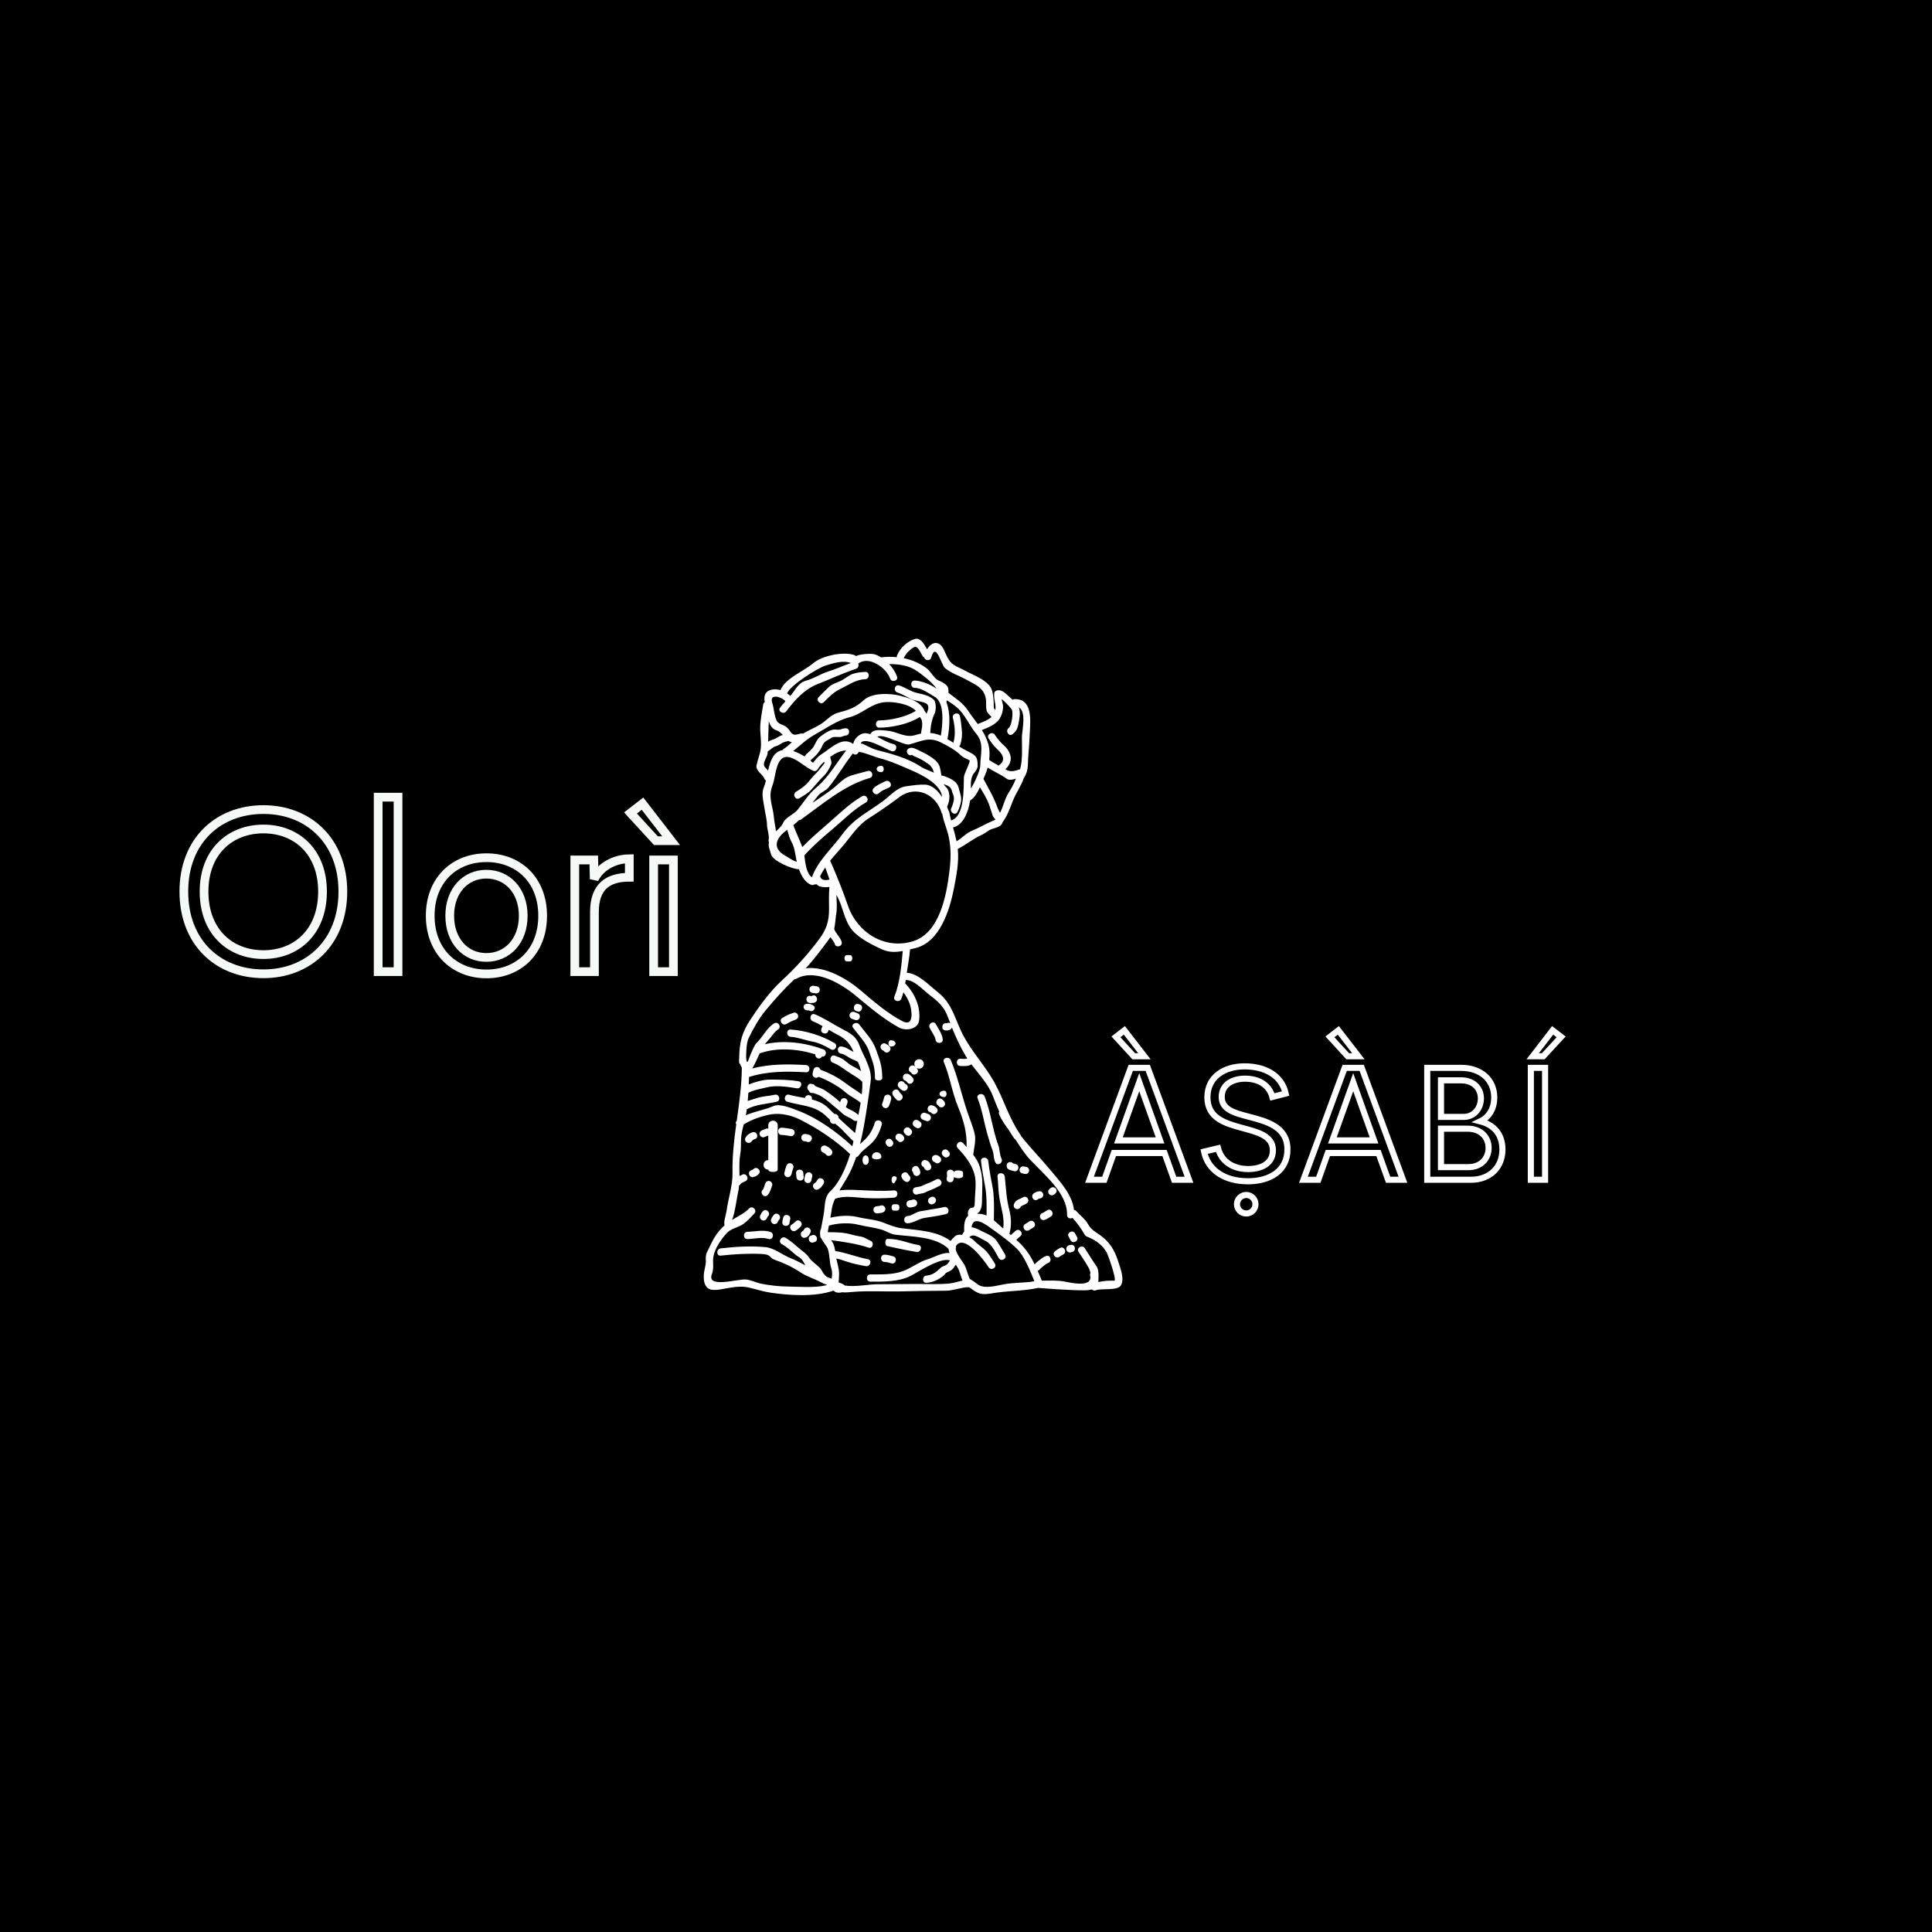 <?xml version="1.0" encoding="UTF-8"?>
<svg xmlns="http://www.w3.org/2000/svg" xmlns:xlink="http://www.w3.org/1999/xlink" width="375pt" height="375pt" viewBox="0 0 375 375" version="1.2">
<defs>
<clipPath id="clip1">
  <path d="M 136.617 123.176 L 218 123.176 L 218 252 L 136.617 252 Z M 136.617 123.176 "/>
</clipPath>
</defs>
<g id="surface1">
<rect x="0" y="0" width="375" height="375" style="fill:rgb(100%,100%,100%);fill-opacity:1;stroke:none;"/>
<rect x="0" y="0" width="375" height="375" style="fill:rgb(0%,0%,0%);fill-opacity:1;stroke:none;"/>
<g clip-path="url(#clip1)" clip-rule="nonzero">
<path style=" stroke:none;fill-rule:nonzero;fill:rgb(100%,100%,100%);fill-opacity:1;" d="M 151.605 142.762 C 151.711 142.727 151.824 142.691 151.938 142.66 C 151.605 142.281 151.234 141.926 150.688 141.746 C 149.84 141.477 149.445 140.762 149.223 139.93 C 149.148 141.277 149.145 142.617 149.102 143.969 C 149.172 143.918 149.223 143.867 149.297 143.828 C 149.621 143.672 149.926 143.582 150.262 143.469 C 150.734 143.309 151.121 142.938 151.605 142.762 Z M 153.711 144.047 C 153.516 144.031 153.34 143.992 153.188 143.898 C 153.145 143.875 153.102 143.836 153.059 143.812 C 153.055 143.812 153.047 143.816 153.043 143.816 C 152.543 143.941 152.047 144.047 151.609 144.332 C 151.289 144.531 150.996 144.73 150.633 144.828 C 149.973 145.008 149.57 145.523 149.008 145.855 C 148.996 145.996 148.992 146.129 148.984 146.27 C 148.918 147.031 147.766 148.238 148.547 148.992 C 148.762 149.191 148.93 149.395 149.082 149.598 C 149.496 147.734 150.102 145.918 151.887 145.59 C 151.941 145.508 152.016 145.43 152.121 145.359 C 152.668 145.012 153.195 144.535 153.711 144.047 Z M 154.652 167.262 C 154.621 167.121 154.59 166.98 154.562 166.852 C 154.309 165.59 154.27 164.586 153.621 163.391 C 153.223 162.664 153.043 161.852 152.801 161.066 C 152.711 161.133 152.617 161.207 152.523 161.273 C 150.211 163.035 150.16 164.848 152.449 166.105 C 153.09 166.453 153.875 167.09 154.652 167.262 Z M 159.188 170.09 C 159.355 170.934 160.277 170.891 161.012 170.727 C 160.738 169.941 160.48 169.145 160.172 168.371 C 159.789 168.938 159.449 169.516 159.188 170.09 Z M 165.141 128.691 C 163.672 128.098 161.699 128.727 160.207 129.195 C 158.715 129.672 153.512 132.898 152.773 134.566 C 152.992 134.727 153.199 134.895 153.387 135.086 C 153.617 134.824 153.84 134.543 154.039 134.246 C 154.613 133.414 155.359 132.387 156.398 132.129 C 157.922 131.75 159.199 130.824 160.672 130.367 C 162.184 129.895 163.645 129.234 165.141 128.691 Z M 164.238 145.676 C 163.289 145.652 162.16 146.18 161.145 146.891 C 161.16 146.938 161.176 146.984 161.184 147.043 C 161.199 147.531 161.535 147.84 161.301 148.414 C 160.961 149.215 160.465 150.074 159.828 150.676 C 158.973 151.488 158.262 152.406 157.469 153.277 C 156.793 154.023 156.012 154.379 155.195 154.918 C 154.434 155.422 153.73 154.203 154.48 153.703 C 155.363 153.117 156.102 152.727 156.805 151.887 C 157.34 151.254 157.879 150.598 158.48 150.02 C 158.672 149.836 160.102 148.129 160.059 148.07 C 160.008 148.012 159.969 147.941 159.934 147.871 C 159.391 148.379 158.961 148.887 158.719 149.309 C 158.578 149.559 158.215 149.75 157.926 149.637 C 156.488 149.047 155.32 147.84 153.902 147.207 C 150.516 145.711 150.695 150.477 149.965 152.359 C 148.996 154.812 150.008 156.27 150.207 158.598 C 150.266 159.395 150.508 160.398 150.625 161.359 C 151.176 160.836 151.734 160.348 152.02 159.691 C 152.5 158.609 154.121 158.059 154.809 157.188 C 155.961 155.746 157 154.074 158.434 152.879 C 160.785 150.914 162.34 148.117 164.238 145.676 Z M 178.77 142.391 C 178.809 141.758 179.027 141.191 178.996 140.547 C 178.977 140.062 178.977 139.746 178.66 139.348 C 178.613 139.293 178.574 139.227 178.539 139.164 C 176.332 140.559 173.172 141.207 170.699 141.242 C 169.789 141.254 169.789 139.844 170.699 139.832 C 172.855 139.805 175.781 139.191 177.773 137.977 C 176.414 136.52 173.035 136.098 171.488 136.316 C 168.871 136.691 167.332 138.594 164.859 139.227 C 162.406 139.844 160.23 141.434 158.012 142.672 C 156.496 143.523 155.285 144.73 153.953 145.77 C 154.73 146.012 155.453 146.395 156.164 146.824 C 156.641 146.113 157.539 145.625 157.969 144.844 C 158.367 144.117 158.586 143.457 159.266 142.949 C 159.996 142.391 160.805 141.797 161.719 141.625 C 162.266 141.523 162.688 141.766 163.262 141.539 C 163.609 141.406 163.77 141.383 164.133 141.359 C 165.043 141.316 165.039 142.723 164.133 142.77 C 163.758 142.789 163.438 143.039 163.059 143.059 C 162.613 143.078 161.824 142.938 161.453 143.18 C 160.906 143.543 159.957 143.898 159.703 144.555 C 159.422 145.293 158.918 146.023 158.379 146.598 C 158.203 146.781 157.48 147.41 157.309 147.625 C 157.539 147.871 157.781 148.117 157.895 147.969 C 158.293 147.453 158.738 146.863 159.285 146.512 C 161.559 145.023 163.457 142.926 165.605 144.387 C 165.82 143.262 167.039 142.156 168.195 142.336 C 168.449 142.371 168.695 142.426 168.934 142.5 C 168.938 142.488 168.938 142.484 168.945 142.477 C 169.496 141.406 171.078 141.746 172.059 141.809 C 174.172 141.945 175.648 143.336 177.766 142.648 C 178.117 142.531 178.449 142.457 178.77 142.391 Z M 179.613 152.301 C 180.918 152.371 182.039 153.453 182.855 154.711 C 182.738 152.309 178.934 150.395 177.195 149.641 C 175.035 148.699 172.801 147.68 170.508 147.105 C 169.82 146.934 167.949 146.098 166.684 145.93 C 166.539 146.387 165.965 146.695 165.555 146.246 C 163.836 148.383 162.523 150.82 160.762 152.902 C 160.266 153.492 159.379 153.766 158.867 154.336 C 158.461 154.832 158.078 155.34 157.688 155.848 C 158.918 155.023 160.152 154.203 161.34 153.316 C 162.477 152.488 163.695 151.016 165.09 150.566 C 166.195 150.219 167.336 149.961 168.445 149.652 C 169.32 149.406 169.691 150.766 168.82 151.012 C 163.938 152.375 159.633 156.078 155.5 159.051 C 155.359 159.152 155.219 159.191 155.09 159.18 C 154.758 159.523 154.375 159.848 153.988 160.156 C 153.988 160.164 153.988 160.164 153.988 160.168 C 154.512 161.605 155.199 162.984 155.73 164.414 C 157.371 162.703 159.215 161.172 160.984 159.617 C 163.078 157.801 164.938 155.922 167.363 154.547 C 168.152 154.098 168.859 155.316 168.074 155.762 C 165.57 157.176 163.641 159.227 161.445 161.066 C 159.602 162.602 157.73 164.254 156.117 166.035 C 156.316 167.512 156.523 169.609 157.602 170.266 C 158.633 167.199 161.625 164.516 163.457 161.992 C 165.691 158.91 168.332 157.734 171.328 155.543 C 172.762 154.496 174.02 152.879 175.879 152.617 C 177.133 152.441 178.344 152.25 179.613 152.301 Z M 182.613 142.785 C 182.945 140.82 183.445 136.41 181.43 135.25 C 180.293 134.598 178.91 133.543 177.551 133.512 C 176.645 133.488 176.645 132.082 177.551 132.098 C 178.719 132.129 180.484 132.766 181.73 133.629 C 181.738 133.617 181.746 133.609 181.746 133.602 C 180.719 132.195 178.844 130.84 177.855 130.168 C 176.449 129.195 174.402 128.871 172.594 128.898 C 173.281 129.648 173.836 130.508 174.109 131.316 C 174.41 132.18 173.055 132.547 172.762 131.691 C 172.047 129.625 168.625 127.18 166.574 128.82 C 166.719 129.172 166.621 129.656 166.152 129.809 C 163.594 130.668 161.184 131.805 158.68 132.785 C 156.164 133.773 154.242 135.891 152.621 138.062 C 152.082 138.777 150.867 138.074 151.414 137.348 C 151.734 136.91 152.094 136.512 152.453 136.121 C 151.773 135.258 149.305 134.52 149.879 136.367 C 150.207 137.398 150.242 138.531 150.605 139.543 C 151.043 140.777 151.965 140.461 152.773 141.23 C 153.09 141.535 153.207 141.715 153.461 142.09 C 153.98 142.875 154.566 142.574 155.414 142.387 C 155.566 142.348 155.707 142.359 155.82 142.41 C 157.062 141.68 158.426 141.164 159.574 140.371 C 160.75 139.543 161.402 138.648 162.805 138.297 C 164.75 137.797 166.121 137.324 167.617 135.93 C 169.238 134.418 172.711 134.531 174.688 135.039 C 176.438 135.48 178.531 136.109 179.383 137.805 C 179.398 137.852 179.402 137.898 179.418 137.938 C 179.566 138.137 179.715 138.336 179.848 138.543 C 180.16 137.809 180.508 136.859 179.637 136.477 C 178.719 136.07 177.629 136.07 176.738 135.633 C 175.91 135.227 175.055 134.684 174.164 134.402 C 173.305 134.133 173.672 132.77 174.539 133.051 C 175.723 133.422 176.762 134.234 177.973 134.496 C 179.09 134.746 180.41 135.008 181.254 135.828 C 181.746 136.309 181.695 137.914 181.434 138.441 C 180.855 139.605 180.625 140.957 180.559 142.27 C 181.293 142.324 181.965 142.508 182.613 142.785 Z M 184.266 169.258 C 184.562 166.855 184.648 164.691 184.121 162.305 C 183.793 160.852 183.164 159.48 182.898 158.02 C 182.898 158.008 182.898 157.996 182.898 157.984 C 182.832 157.918 182.781 157.828 182.75 157.715 C 181.688 154.172 177.801 152.324 174.598 154.699 C 172.652 156.148 170.809 157.445 168.762 158.742 C 166.262 160.332 165.117 162.504 163.223 164.633 C 162.594 165.348 161.84 166.176 161.133 167.07 C 161.137 167.082 161.152 167.102 161.16 167.121 C 162.406 169.941 163.566 172.832 164.582 175.781 C 166.391 181.031 171.719 184.363 177.18 182.707 C 182.379 181.125 183.691 173.844 184.266 169.258 Z M 186.824 248.562 C 186.578 247.973 186.438 247.375 186.199 246.723 C 186.031 246.254 185.785 245.852 185.523 245.465 C 185.273 245.844 185.02 246.254 184.664 246.523 C 184.352 246.766 183.98 246.848 183.648 247.059 C 183.453 247.184 183.379 247.402 183.211 247.547 C 182.266 248.348 181.086 248.906 179.844 248.996 C 178.934 249.062 178.938 247.648 179.844 247.586 C 180.977 247.508 181.789 246.867 182.547 246.113 C 182.879 245.77 183.391 245.742 183.75 245.465 C 183.965 245.305 184.203 244.926 184.387 244.652 C 182.562 243.973 178.129 246.953 176.746 247.648 C 174.402 248.836 171.484 248.766 168.938 248.766 C 168.039 248.77 168.039 247.359 168.938 247.355 C 171.023 247.355 173.34 247.453 175.324 246.699 C 176.992 246.066 178.391 244.914 180.113 244.398 C 181.41 244.012 182.879 243.07 184.293 243.211 C 184.199 242.922 184.137 242.652 184.113 242.402 C 181.617 239.977 176.941 240.051 173.816 239.66 C 172.746 239.523 172.023 238.918 170.969 238.625 C 169.531 238.223 168.055 238.082 166.617 237.719 C 164.875 237.285 162.648 237.375 160.891 237.891 C 160.812 238.312 160.73 238.742 160.66 239.168 C 162.273 239.168 163.797 239.184 165.359 239.652 C 166 239.848 166.641 239.918 167.297 240.059 C 167.816 240.168 168.41 240.621 168.918 240.805 C 169.766 241.105 169.414 242.465 168.562 242.16 C 166.516 241.43 163.094 240.938 161.293 240.715 C 161.465 240.926 161.621 241.133 161.711 241.34 C 161.926 241.848 162.035 242.328 162.121 242.828 C 164.258 243.137 166.297 244.023 168.438 244.398 C 169.332 244.551 168.949 245.91 168.066 245.758 C 166.855 245.543 165.633 245.305 164.465 244.91 C 163.762 244.676 163.055 244.422 162.328 244.277 C 162.52 245.281 162.879 246.246 162.867 247.277 C 162.867 247.707 162.816 248.383 162.773 248.918 C 163.188 249.059 163.605 249.188 163.941 249.48 C 163.965 249.492 163.965 249.504 163.977 249.516 C 165.848 249.844 168.805 249.273 170.16 249.273 C 172.75 249.273 175.34 249.219 177.934 249.215 C 180 249.207 182.281 249.336 184.34 249.117 C 185.184 249.027 185.996 248.73 186.824 248.562 Z M 187.094 150.84 C 187.121 150.148 188.477 147.723 188.172 147.57 C 187.617 147.289 186.949 147.043 186.492 146.598 C 185.406 145.531 183.801 144.676 182.441 144.02 C 180.191 142.941 178.578 143.977 176.449 144.504 C 175.516 144.738 171.254 142.234 170.289 143.031 C 171.328 143.543 172.316 144.16 173.469 144.445 C 174.348 144.668 173.977 146.027 173.098 145.809 C 172.324 145.613 167.738 142.77 167.062 144.277 C 168.016 144.504 168.957 145.27 170.305 145.609 C 172.93 146.258 176.348 147.227 178.625 148.746 C 179.438 149.301 180.406 149.566 181.27 149.988 C 181.086 149.262 180.789 148.676 180.09 148.223 C 179.484 147.809 178.887 147.41 178.207 147.113 C 178.152 147.09 176.914 146.586 177.066 146.5 C 176.281 146.953 175.574 145.73 176.363 145.289 C 176.887 144.984 177.441 145.211 177.949 145.457 C 178.824 145.895 179.68 146.246 180.5 146.797 C 181.277 147.32 182.051 147.84 182.379 148.766 C 182.508 149.133 182.629 150.039 182.734 150.512 C 182.75 150.516 182.754 150.523 182.766 150.527 C 183.445 150.664 184.211 150.984 184.773 151.312 C 185.379 151.68 185.93 152.219 186.082 152.941 C 186.25 153.73 186.559 154.324 186.566 155.152 C 186.57 155.891 186.18 156.914 185.855 157.574 C 185.457 158.391 184.25 157.676 184.648 156.863 C 184.887 156.371 185.191 155.414 185.16 154.859 C 185.133 154.391 184.902 154.098 184.805 153.66 C 184.621 152.805 184.152 152.531 183.387 152.289 C 183.312 152.27 183.23 152.23 183.16 152.188 C 183.238 152.34 183.332 152.477 183.457 152.594 C 184.57 153.586 184.418 155.352 183.832 156.582 C 183.934 156.84 184.02 157.086 184.094 157.316 C 184.164 157.395 184.227 157.504 184.25 157.645 C 184.352 158.18 184.48 158.707 184.609 159.234 C 187.297 158.539 187.016 152.828 187.094 150.84 Z M 190.266 148.648 C 190.266 146.449 191.105 144.312 189.484 142.41 C 188.219 140.93 187.273 138.645 185.812 137.371 C 185.191 136.824 184.496 136.383 183.805 135.926 C 183.801 135.945 183.793 135.965 183.793 135.98 C 183.777 136.09 183.734 136.184 183.688 136.254 C 184.516 138.441 184.352 140.938 183.945 143.246 C 183.934 143.324 183.91 143.379 183.879 143.441 C 184.266 143.664 184.645 143.906 185.039 144.16 C 185.52 142.723 185.328 140.805 184.957 139.348 C 184.734 138.465 186.082 138.094 186.309 138.969 C 186.531 139.852 186.566 140.715 186.68 141.605 C 186.801 142.555 186.691 143.637 186.387 144.555 C 186.34 144.695 186.258 144.805 186.16 144.879 C 186.68 145.203 187.223 145.52 187.82 145.82 C 189.398 146.617 189.762 146.848 189.762 148.648 C 189.762 149.086 189.453 149.602 189.18 149.91 C 188.391 150.793 188.426 151.953 188.449 153.059 C 188.797 152.5 189.152 151.832 189.441 151.18 C 189.461 151.055 189.516 150.945 189.59 150.848 C 189.988 149.918 190.266 149.059 190.266 148.648 Z M 192.457 139.164 C 192.152 138.812 191.625 138.371 191.516 137.973 C 191.309 137.215 191.484 136.301 191.332 135.52 C 190.918 133.41 189.184 132.828 187.469 131.871 C 186.117 131.113 184.559 130.66 183.387 129.633 C 182.68 129.012 181.66 124.414 180.746 127.637 C 180.535 128.383 179.508 128.219 179.383 127.598 C 179.27 127.551 179.168 127.469 179.078 127.348 C 178.754 126.844 178.129 125.184 177.398 125.621 C 176.543 126.133 175.828 126.844 175.41 127.754 C 177.027 128.09 178.578 128.734 179.895 129.746 C 180.605 130.305 181.406 131.742 182.098 132.047 C 182.703 132.301 183.148 132.527 183.648 132.945 C 184.082 133.305 184.141 133.883 184.082 134.469 C 185.484 135.574 186.84 136.348 187.918 137.961 C 188.543 138.902 189.184 139.715 189.785 140.531 C 190.656 140.184 191.734 139.816 192.457 139.164 Z M 192.598 159.371 C 193.723 158.879 193.012 159.234 192.656 158.25 C 192.422 157.594 192.254 156.914 192.016 156.262 C 191.555 154.984 190.871 153.918 190.203 152.805 C 189.734 153.84 189.16 154.832 188.301 155.383 C 187.965 157.559 187.004 160.145 184.984 160.602 C 185.234 161.492 185.484 162.379 185.672 163.297 C 186.707 162.66 187.57 161.695 188.695 161.23 C 190.051 160.672 191.258 159.945 192.598 159.371 Z M 197.195 151.129 C 196.555 151.348 195.863 151.492 195.434 151.18 C 194.258 150.309 192.922 149.777 191.703 148.984 C 191.547 149.566 191.355 150.117 191.129 150.605 C 191.051 150.785 190.965 150.977 190.887 151.18 C 191.906 153.094 192.883 154.703 193.625 156.801 C 193.723 157.078 193.918 157.406 194.109 157.773 C 194.766 156.473 195.047 154.941 195.852 153.723 C 196.305 153.043 196.828 152.07 197.195 151.129 Z M 198.348 143.141 C 198.348 141.855 199.309 138.117 197.73 137.281 C 197.762 137.359 197.797 137.434 197.824 137.516 C 198.098 138.516 197.844 139.664 197.645 140.676 C 197.48 141.484 197.176 142.035 196.508 142.52 C 195.773 143.059 195.074 141.832 195.793 141.309 C 196.367 140.883 196.75 138.203 196.352 137.664 C 196.086 137.309 195.148 136.23 194.398 135.691 C 194.512 136.227 194.723 136.789 194.699 137.297 C 194.664 137.965 194.492 138.605 194.191 139.199 C 193.508 140.578 191.93 141.148 190.582 141.703 C 191.117 142.562 191.578 143.48 191.875 144.598 C 192.105 145.461 192.125 146.488 191.996 147.496 C 192 147.496 192 147.504 192.012 147.504 C 192.605 147.926 193.238 148.273 193.867 148.609 C 193.918 148.543 193.973 148.473 194.047 148.418 C 195.254 147.512 194.586 146.359 193.688 145.539 C 192.969 144.883 192.422 144.148 191.887 143.34 C 191.387 142.582 192.602 141.875 193.102 142.629 C 193.637 143.438 194.191 144.105 194.922 144.742 C 195.434 145.191 195.863 145.809 196.07 146.465 C 196.426 147.605 195.945 148.57 195.137 149.316 C 195.176 149.34 195.211 149.355 195.25 149.379 C 196.164 149.934 197.043 149.625 197.992 149.309 C 198.531 147.539 198.348 144.805 198.348 143.141 Z M 200.77 248.691 C 199.965 246.648 198.801 243.777 197.402 242.402 C 196.07 241.094 194.43 239.895 192.898 238.793 C 191.613 237.875 188.914 235.656 188.582 238.203 C 189.504 238.316 190.16 238.793 191.023 239.188 C 191.922 239.605 192.91 240.051 193.492 240.91 C 194.059 241.738 194.562 242.637 195.082 243.5 C 195.547 244.277 194.34 244.988 193.867 244.207 C 193.156 243.012 192.477 241.391 191.152 240.785 C 190.105 240.309 188.949 239.277 188.145 240.148 C 188.539 240.352 188.883 240.594 189.102 240.832 C 189.801 241.57 190.684 242.078 191.387 242.816 C 192.047 243.52 192.59 244.457 193.102 245.258 C 193.59 246.027 192.375 246.734 191.887 245.973 C 191.082 244.699 187.348 239.66 185.672 241.672 C 185.598 241.762 185.559 241.855 185.523 241.965 C 185.57 242.113 185.551 242.273 185.496 242.414 C 185.633 243.508 187.004 245.027 187.312 245.719 C 187.695 246.559 187.832 247.422 188.23 248.227 C 188.742 248.539 189.242 248.871 189.711 249.246 C 191.074 250.348 193.754 249.434 195.227 249.215 C 197.02 248.941 198.977 249.012 200.77 248.691 Z M 216.277 248.578 C 216.871 248.598 215.027 243.508 214.871 243.215 C 214.074 241.762 212.84 240.816 211.348 240.176 C 211.07 240.059 210.723 239.984 210.566 239.695 C 209.836 238.391 209.117 237.465 208.188 236.387 C 207.766 236.629 207.098 236.453 207.113 235.82 C 207.227 231.555 202.473 227.848 199.852 224.992 C 198.797 223.848 197.957 222.473 197.094 221.168 C 197.004 221.121 196.914 221.047 196.844 220.945 C 196.48 220.422 196.137 219.891 195.816 219.352 C 195.113 218.383 194.406 217.395 193.949 216.352 C 193.852 216.133 193.867 215.922 193.949 215.746 C 193.523 214.789 193.125 213.809 192.746 212.82 C 191.82 210.375 190.055 208.602 188.551 206.594 C 187.887 207.008 187.145 206.918 186.391 206.906 C 185.492 206.891 185.492 205.484 186.391 205.496 C 186.832 205.504 187.332 205.613 187.742 205.43 C 187.645 205.273 187.539 205.133 187.449 204.977 C 186.402 203.219 185.531 201.34 184.766 199.434 C 184.699 199.648 184.52 199.82 184.293 199.91 C 184.07 200.012 183.816 200.016 183.574 200.016 C 182.672 200.016 182.672 198.609 183.574 198.609 C 183.738 198.609 183.777 198.613 183.922 198.559 C 184.098 198.48 184.289 198.523 184.453 198.621 C 184.293 198.211 184.133 197.805 183.984 197.398 C 183.199 195.246 181.934 194.277 180.195 192.93 C 179.066 192.051 177.422 190.191 175.809 190.219 C 175.773 190.445 175.738 190.668 175.699 190.895 C 175.75 190.926 175.797 190.961 175.836 191.012 C 177.562 192.895 178.703 195.363 178.41 198.008 C 178.203 199.859 175.77 200.129 174.531 199.461 C 171.543 197.855 168.691 195.41 166.078 193.25 C 163.359 190.992 158.281 187.895 154.582 189.969 C 154.449 190.043 154.324 190.07 154.211 190.062 C 152.219 191.926 150.363 193.992 148.633 196.078 C 147.293 197.695 146.27 199.559 145.344 201.43 C 144.832 202.445 144.812 204.48 144.836 205.531 C 144.848 205.578 144.863 205.617 144.871 205.66 C 144.883 205.785 144.898 205.902 144.922 206.016 C 144.996 206.043 145.059 206.078 145.125 206.121 C 145.387 205.508 145.676 204.645 145.758 204.48 C 146.047 203.918 146.41 202.844 146.871 202.414 C 148.074 201.277 148.844 199.473 150.289 198.625 C 151.078 198.172 151.777 199.395 150.996 199.844 C 150.402 200.191 149.926 200.938 149.504 201.453 C 149.25 201.77 148.816 202.238 148.441 202.691 C 152.137 201.812 156.332 202.387 159.828 203.688 C 160.633 203.984 160.328 205.246 159.551 205.066 C 159.395 205.348 159.102 205.516 158.766 205.422 C 158.445 205.336 158.191 204.98 158.262 204.641 C 154.797 203.57 150.828 203.262 147.445 204.461 C 147.027 205.402 146.586 206.383 146.102 207.242 C 146.07 207.293 146.039 207.34 146 207.395 C 149.418 206.488 152.93 206.527 156.438 206.723 C 157.332 206.766 157.34 208.176 156.438 208.129 C 152.734 207.922 148.973 207.891 145.395 209.039 C 145.383 209.531 145.355 210.02 145.336 210.504 C 146.602 209.965 148.297 209.551 149.352 209.551 C 151.285 209.551 153.117 209.555 155.023 209.887 C 155.914 210.031 155.535 211.391 154.652 211.238 C 152.969 210.953 150.633 210.609 148.922 211.035 C 147.84 211.312 146.27 211.547 145.254 212.125 C 145.219 212.648 145.188 213.176 145.129 213.695 C 145.711 213.492 146.309 213.336 146.91 213.137 C 148.059 212.754 149.223 212.758 150.379 212.488 C 151.262 212.281 151.633 213.641 150.754 213.844 C 148.84 214.297 146.711 214.336 144.938 215.316 C 144.906 215.52 144.895 215.727 144.863 215.93 C 144.832 216.113 144.805 216.289 144.766 216.473 C 146.488 215.711 148.434 215.434 150.148 214.68 C 151.406 214.121 153.84 215.176 155.078 215.652 C 158.809 217.09 162.43 219.723 165.43 222.488 C 165.516 222.156 165.59 221.836 165.656 221.52 C 164.816 220.75 164.07 219.887 163.262 219.09 C 162.895 218.727 162.492 218.414 162.086 218.098 C 161.633 218.32 160.992 217.875 161.098 217.312 C 160.867 217.129 160.648 216.934 160.441 216.727 C 158.262 214.531 155.539 214.66 152.82 213.844 C 151.953 213.586 152.328 212.227 153.195 212.488 C 154.133 212.77 155.18 212.922 156.227 213.113 C 156.383 212.348 157.625 212.383 157.598 213.242 C 157.598 213.297 157.586 213.352 157.578 213.398 C 158.754 213.707 159.871 214.16 160.742 215.043 C 161.133 215.426 161.535 215.816 161.945 216.215 C 162.359 216.16 162.816 216.531 162.766 216.996 C 163.824 217.992 164.91 218.977 165.977 219.926 C 166 219.789 166.023 219.648 166.043 219.52 C 166.145 218.875 166.27 218.203 166.402 217.516 C 166.164 217.629 165.871 217.625 165.621 217.41 C 164.961 216.848 164.066 216.684 163.453 216.07 C 163.316 215.941 163.176 215.812 163.031 215.684 C 162.938 215.637 162.859 215.559 162.801 215.48 C 162.348 215.098 161.879 214.734 161.43 214.348 C 160.684 213.715 159.801 212.922 158.883 212.52 C 158.547 212.371 158.199 212.266 157.859 212.148 C 157.516 212.227 157.086 212.09 157.051 211.742 C 157.035 211.727 157.016 211.723 157 211.703 C 156.32 211.188 156.922 210.055 157.602 210.426 C 157.844 210.406 158.098 210.523 158.203 210.785 C 158.785 211.07 159.449 211.223 159.992 211.562 C 160.852 212.102 161.645 212.703 162.418 213.359 C 162.629 213.527 162.84 213.723 163.059 213.934 C 163.117 213.785 163.164 213.633 163.223 213.5 C 163.391 213.152 163.879 213.062 164.188 213.246 C 164.535 213.457 164.598 213.859 164.438 214.207 C 164.348 214.402 164.312 214.629 164.207 214.82 C 164.199 214.84 164.184 214.867 164.168 214.891 C 164.414 215.082 164.672 215.246 164.93 215.352 C 165.605 215.637 166.066 215.945 166.617 216.418 C 166.773 215.645 166.922 214.848 167.051 214.055 C 166.398 213.5 165.711 213.117 164.98 212.664 C 164.211 212.195 163.609 211.527 162.852 211.043 C 161.664 210.273 160.254 209.504 158.891 209.004 C 158.773 209.129 158.609 209.203 158.418 209.203 C 158.051 209.203 157.699 208.883 157.719 208.496 C 157.738 208.191 157.805 207.906 157.895 207.621 C 158.02 207.254 158.379 207.02 158.762 207.133 C 158.992 207.191 159.188 207.395 159.25 207.633 C 160.891 208.219 162.684 209.152 164.039 210.184 C 165.121 211.02 166.219 211.637 167.27 212.422 C 167.352 211.598 167.398 210.785 167.371 209.988 C 166.586 209.156 165.477 208.637 164.535 207.996 C 163.578 207.332 162.766 206.676 161.664 206.27 C 160.82 205.953 161.188 204.59 162.035 204.91 C 162.605 205.121 163.266 205.32 163.758 205.684 C 164.324 206.121 164.914 206.66 165.562 206.973 C 166.074 207.215 166.617 207.543 167.125 207.906 C 166.996 207.34 166.824 206.781 166.578 206.25 C 166.555 206.199 166.539 206.145 166.512 206.094 C 166.105 205.875 165.691 205.711 165.23 205.508 C 164.629 205.246 163.953 204.594 163.297 204.527 C 162.406 204.445 162.395 203.035 163.297 203.121 C 164.156 203.203 164.73 203.699 165.48 204.074 C 165.551 204.105 165.617 204.129 165.684 204.164 C 165.078 202.828 164.391 201.758 162.711 200.914 C 162.094 200.605 161.48 200.242 160.871 199.875 C 160.828 199.957 160.801 200.027 160.773 200.113 C 160.52 200.977 159.164 200.609 159.418 199.734 C 159.48 199.539 159.562 199.348 159.664 199.172 C 159.047 198.816 158.426 198.492 157.77 198.227 C 156.945 197.898 157.309 196.531 158.152 196.875 C 159.98 197.609 161.664 198.793 163.426 199.699 C 164.93 200.48 166.18 201.133 166.773 202.812 C 167.062 203.609 167.488 204.449 167.887 205.312 C 168.008 205.43 168.062 205.578 168.078 205.723 C 168.68 207.059 169.176 208.438 169 209.836 C 168.75 211.809 168.473 213.793 168.156 215.75 C 167.824 217.836 167.465 219.969 166.938 222.051 C 167.164 221.855 167.383 221.664 167.598 221.469 C 168.695 220.445 169.355 219.395 169.789 217.949 C 170.051 217.086 171.402 217.453 171.141 218.332 C 170.777 219.555 170.305 220.68 169.434 221.625 C 168.586 222.539 167.352 223.281 166.645 224.312 C 166.523 224.492 166.352 224.586 166.18 224.617 C 165.719 225.957 165.176 227.262 164.477 228.492 C 164.027 229.289 163.457 230.164 162.93 231.059 C 164.059 230.895 165.234 230.934 166.348 230.977 C 168.762 231.086 171.09 231.242 173.512 231.059 C 174.414 230.988 174.41 232.398 173.512 232.465 C 171.66 232.605 169.828 232.629 167.977 232.539 C 166.121 232.449 163.879 231.988 162.078 232.695 C 161.766 233.371 161.523 234.059 161.441 234.719 C 161.367 235.277 161.266 235.816 161.176 236.355 C 162.84 235.965 164.875 235.832 166.422 236.219 C 168.039 236.629 169.77 236.672 171.344 237.27 C 172.547 237.719 173.75 238.246 175.035 238.406 C 177.977 238.77 181.934 238.898 184.504 240.875 C 184.703 240.586 184.98 240.293 185.352 239.973 C 185.699 239.664 186.203 239.598 186.738 239.68 C 186.852 239.473 186.992 239.23 187.156 239 C 187.148 238.98 187.145 238.973 187.145 238.957 C 187.117 237.965 187.117 236.629 187.91 236 C 187.879 235.551 187.773 235.277 188.078 234.777 C 188.551 234.008 189.203 235.039 189.211 233.293 C 189.219 231.492 189.617 229.523 189.113 227.809 C 188.531 225.832 187.277 224.316 185.898 222.848 C 185.281 222.188 186.273 221.188 186.891 221.848 C 187.121 222.102 187.371 222.363 187.617 222.629 C 187.707 219.852 187.066 217.508 185.945 214.809 C 184.789 211.992 184.375 208.98 183.203 206.156 C 182.855 205.32 184.215 204.961 184.559 205.785 C 185.863 208.938 186.617 212.34 187.68 215.582 C 188.184 217.125 188.844 218.59 189.203 220.172 C 189.465 221.309 189.051 222.836 188.93 223.953 C 188.914 224.008 188.91 224.066 188.895 224.117 C 189.461 224.863 189.941 225.66 190.195 226.523 C 190.883 228.848 190.625 230.125 190.617 232.527 C 190.613 233.512 190.656 234.988 189.648 235.582 C 189.645 235.582 189.645 235.59 189.645 235.59 C 190.383 235.578 190.965 235.699 191.488 235.926 C 191.512 234.211 191.547 232.113 191.207 230.254 C 190.91 228.609 190.605 227.055 190.414 225.391 C 190.32 224.488 191.723 224.48 191.824 225.371 C 192.023 227.176 192.387 228.945 192.711 230.73 C 193.074 232.734 192.895 236.812 192.895 236.812 C 192.895 236.82 192.887 236.824 192.887 236.828 C 193.316 237.188 193.758 237.609 194.281 238.074 C 194.43 238.203 194.57 238.332 194.715 238.453 C 195.023 236.551 194.367 234.66 194.027 232.789 C 193.766 231.336 193.773 229.855 193.617 228.395 C 193.527 227.492 194.93 227.5 195.031 228.395 C 195.254 230.598 195.34 232.715 195.91 234.867 C 196.305 236.344 196.352 238.008 195.922 239.484 C 196.031 239.562 196.125 239.648 196.223 239.73 C 196.484 239.434 196.816 239.203 197.109 238.918 C 197.754 238.289 198.746 239.281 198.094 239.91 C 197.84 240.164 197.508 240.371 197.277 240.652 C 198.363 241.637 199.34 242.699 200.199 244.227 C 200.414 244.602 200.613 245 200.812 245.402 C 200.824 245.402 200.836 245.398 200.848 245.398 C 200.836 245.41 200.836 245.414 200.824 245.422 C 200.824 245.426 200.824 245.426 200.824 245.434 C 200.848 245.41 200.875 245.371 200.922 245.312 C 200.941 245.281 200.965 245.25 201 245.211 C 201.082 245.121 201.168 245.043 201.27 244.961 C 201.441 244.82 201.641 244.691 201.812 244.547 C 202.207 244.227 202.578 243.949 203.051 243.789 C 203.91 243.492 204.281 244.859 203.434 245.145 C 202.973 245.297 202.605 245.723 202.223 245.992 C 201.914 246.219 201.754 246.531 201.414 246.676 C 201.703 247.316 201.965 247.957 202.211 248.578 C 203.809 248.555 205.328 248.484 206.754 248.77 C 208.121 249.051 212.121 249.914 211.598 247.562 C 211.555 247.367 211.59 247.199 211.66 247.062 C 211.582 246.695 211.457 246.336 211.25 245.973 C 210.676 244.953 209.988 243.961 209.344 242.984 C 208.848 242.227 210.059 241.52 210.555 242.273 C 211.328 243.445 212.031 244.652 212.84 245.797 C 213.344 246.496 213.23 247.902 213.184 248.844 C 214.191 248.598 215.23 248.555 216.277 248.578 Z M 217.031 244.812 C 217.41 246.027 218.32 248.203 217.57 249.492 C 216.934 250.582 213.68 250.031 212.746 250.43 C 212.422 250.57 212.117 250.465 211.914 250.27 C 211.543 250.387 211.07 250.449 210.48 250.449 C 207.543 250.477 201.566 249.988 201.566 249.988 C 201.547 249.988 201.527 249.977 201.512 249.977 C 198.93 250.555 196.059 250.543 193.434 250.898 C 192.359 251.043 190.863 251.441 189.801 250.93 C 189.191 250.641 188.668 250.238 188.121 249.855 C 188.02 249.871 187.902 249.863 187.801 249.844 C 186.527 249.902 184.941 250.527 183.605 250.527 C 180.648 250.527 177.707 250.602 174.75 250.66 C 171.711 250.723 168.625 250.504 165.582 250.754 C 164.762 250.828 164.078 250.906 163.438 250.824 C 163.094 250.941 162.684 250.93 162.336 250.848 C 162.109 250.789 161.953 250.648 161.789 250.504 C 158.152 251.777 153.219 251.445 149.48 250.891 C 148.062 250.684 146.777 250.238 145.406 249.922 C 143.766 249.543 142.246 249.848 140.617 250.133 C 139.797 250.285 138.105 250.66 137.352 249.992 C 136.648 249.371 136.598 248.496 136.598 247.602 C 136.598 246.699 137.02 245.746 137.004 244.77 C 136.992 244.098 136.945 243.613 137.254 243.004 C 138.355 240.781 138.738 239.605 140.617 237.848 C 140.617 237.84 140.621 237.84 140.621 237.84 C 140.438 237.02 140.926 235.797 141.02 235.051 C 141.363 232.52 142.234 230.125 142.184 227.555 C 142.117 224.402 142.484 221.32 142.902 218.246 C 142.773 218.027 142.773 217.758 143.004 217.547 C 143.473 214.141 143.965 210.734 143.988 207.234 C 143.863 207.02 143.754 206.777 143.668 206.531 C 143.547 206.457 143.461 206.348 143.461 206.199 C 143.461 206.023 143.465 205.859 143.465 205.684 C 143.465 205.68 143.465 205.672 143.461 205.66 C 143.453 205.594 143.461 205.527 143.473 205.465 C 143.523 202.262 143.977 200.461 145.715 197.812 C 147.332 195.348 149.504 192.391 151.672 190.398 C 154.418 187.867 156.707 185.344 158.957 182.352 C 160.414 180.41 160.918 178.859 160.918 176.434 C 160.918 174.992 160.848 173.578 160.996 172.152 C 160.383 172.25 159.766 172.238 159.125 172.051 C 158.895 171.984 158.664 171.824 158.461 171.613 C 158.34 171.676 158.191 171.691 158.051 171.676 C 157.906 171.793 157.715 171.84 157.469 171.75 C 156.305 171.328 155.547 170.027 155.078 168.715 C 155.07 168.715 155.07 168.715 155.066 168.715 C 153.836 168.746 149.984 167.125 149.66 165.828 C 149.434 164.91 149.062 164.344 149.254 163.457 C 149.172 163.316 149.137 163.137 149.203 162.93 C 149.383 162.367 148.883 160.785 148.879 160.207 C 148.863 159.023 148.527 157.941 148.367 156.797 C 148.18 155.449 147.715 154.055 148.285 152.734 C 148.434 152.375 148.559 151.953 148.668 151.5 C 148.539 151.422 148.43 151.305 148.367 151.133 C 148.047 150.281 146.625 149.621 146.844 148.539 C 147.051 147.473 147.523 146.422 147.652 145.355 C 147.832 143.93 147.535 142.562 147.559 141.148 C 147.598 139.629 147.906 138.238 148.137 136.754 C 148.176 136.52 148.289 136.379 148.441 136.301 C 148.238 135.211 148.395 134.234 149.695 133.887 C 150.273 133.734 150.895 133.773 151.484 133.949 C 152.441 131.621 156.023 130.289 157.77 128.785 C 159.512 127.293 163.414 126.469 165.621 127.082 C 165.949 127.172 166.09 127.266 166.121 127.355 C 166.91 126.941 169.016 126.805 169.738 126.996 C 170.176 127.121 170.629 127.34 171.059 127.602 C 171.086 127.598 171.113 127.59 171.148 127.586 C 172.109 127.461 173.094 127.457 174.07 127.559 C 174.055 127.434 174.07 127.305 174.129 127.172 C 174.738 125.75 176.109 124.461 177.594 124.02 C 178.652 123.699 179.41 125.066 179.938 126.031 C 180.488 125.145 181.344 124.426 182.34 125.016 C 182.977 125.387 183.355 126.449 183.648 127.09 C 184.645 129.297 185.645 129.242 187.379 130.207 C 188.949 131.082 192.023 132.086 192.57 134.082 C 192.855 135.121 192.895 136.406 192.895 137.473 C 192.895 137.438 193.027 137.59 193.199 137.805 C 193.383 136.652 192.797 135.613 192.996 134.492 C 193.051 134.16 193.383 134.008 193.676 133.977 C 194.562 133.867 195.277 134.695 195.883 135.238 C 196.086 135.43 196.32 135.621 196.555 135.82 C 196.648 135.754 196.766 135.703 196.918 135.699 C 199.941 135.609 200.047 138.695 199.941 141.07 C 199.859 142.898 199.766 144.758 199.602 146.578 C 199.453 148.195 199.711 149.301 198.891 150.766 C 198.852 150.84 198.801 150.895 198.746 150.945 C 198.234 152.5 197.195 153.93 196.602 155.422 C 196.035 156.848 195.535 158.367 194.598 159.594 C 194.551 159.793 194.461 159.977 194.293 160.141 C 193.922 160.516 193.102 160.734 192.605 160.883 C 191.809 161.121 191.332 161.699 190.59 162.027 C 188.898 162.766 187.52 163.973 185.902 164.77 C 186.172 167.328 185.648 169.867 185.168 172.379 C 184.355 176.586 182.43 182.965 177.551 184.059 C 177.246 184.133 176.941 184.199 176.645 184.273 C 176.516 185.828 176.227 187.301 176.004 188.816 C 178.207 188.918 180.301 191.227 181.906 192.477 C 185.059 194.93 185.277 197.934 187.156 201.324 C 188.852 204.398 191.234 206.934 192.949 209.977 C 194.84 213.336 195.801 217.012 198.055 220.234 C 198.113 220.316 198.148 220.402 198.168 220.484 C 199.977 222.793 202.07 224.914 203.883 227.102 C 205.762 229.379 208.109 231.836 208.469 234.867 C 208.621 234.867 208.785 234.934 208.918 235.09 C 209.613 235.887 210.582 236.562 211.117 237.496 C 211.797 238.699 212.41 238.961 213.504 239.727 C 215.371 241.027 216.359 242.672 217.031 244.812 Z M 162.02 180.625 C 162.02 180.543 162.137 180.805 162.148 180.816 C 162.211 180.906 162.273 181 162.336 181.09 C 162.469 181.301 162.609 181.508 162.762 181.711 C 163.02 182.051 163.25 182.402 163.363 182.824 C 163.605 183.699 162.25 184.07 162.012 183.195 C 161.883 182.734 161.473 182.34 161.211 181.945 C 161.203 181.934 161.199 181.922 161.195 181.91 C 159.688 183.93 158.141 186.078 156.387 187.941 C 160.211 187.484 164.441 190.02 167.074 192.25 C 169.488 194.309 172.391 196.812 175.238 198.25 C 177.492 199.379 176.984 195.926 176.582 194.855 C 176.258 193.992 175.875 193.289 175.348 192.605 C 175.234 193.023 175.109 193.441 174.953 193.84 C 174.621 194.672 173.262 194.305 173.598 193.457 C 174.656 190.816 174.977 187.461 175.223 184.586 C 173.863 184.844 172.555 184.895 171.098 184.234 C 169.305 183.418 166.762 182.117 165.469 180.602 C 163.734 178.551 163.676 175.895 162.348 173.715 C 162.379 174.977 162.52 176.25 162.301 177.469 C 162.184 178.09 162.133 179.324 161.918 180.328 C 161.977 180.41 162.012 180.508 162.02 180.625 Z M 143.82 229.715 C 143.742 229.883 143.617 230.02 143.461 230.09 C 143.418 230.562 143.359 231.027 143.242 231.492 C 143.066 232.188 142.648 235.535 142.09 236.785 C 143.219 236.102 144.441 235.539 145.422 234.551 C 146.062 233.91 147.051 234.91 146.41 235.551 C 145.746 236.219 145.035 237.059 144.254 237.594 C 143.168 238.34 141.809 238.422 140.898 239.512 C 139.746 240.887 138.363 242.816 138.406 244.77 C 138.418 245.582 138.508 246.469 138.199 247.246 C 137.031 250.156 143.145 248.215 144.77 248.348 C 145.766 248.434 146.68 248.941 147.648 249.145 C 149.426 249.512 151.211 249.695 153.02 249.719 C 155.383 249.746 158.121 250.02 160.48 249.445 C 160.457 249.398 160.434 249.359 160.414 249.316 C 159.852 249.234 159.371 248.836 158.23 248.355 C 157.254 247.945 156.219 247.527 155.332 246.941 C 153.77 245.898 152.156 245.145 150.379 244.531 C 149.145 244.105 149.902 243.461 147.598 243.379 C 145.102 243.281 142.387 243.438 139.898 243.715 C 138.996 243.816 139.008 242.406 139.898 242.305 C 142.758 241.984 145.793 241.789 148.664 242.078 C 150.242 242.238 151.953 243.613 153.418 244.195 C 154.371 244.578 155.297 245.051 156.219 245.551 C 156.242 245.52 156.258 245.496 156.281 245.465 C 156.004 245.098 155.828 244.613 155.488 244.316 C 155.176 244.047 154.828 243.871 154.512 243.621 C 153.605 242.879 152.773 242.035 151.734 241.477 C 150.941 241.043 151.648 239.832 152.449 240.258 C 153.477 240.816 154.281 241.633 155.18 242.363 C 155.914 242.957 156.5 243.32 157.051 244.105 C 157.625 244.922 158.383 245.348 159.062 246.031 C 159.355 246.328 159.535 246.672 159.73 246.996 C 159.941 247.316 160.16 247.625 160.531 247.84 C 160.555 247.852 160.582 247.867 160.602 247.879 C 160.867 248 161.152 248.09 161.43 248.199 C 161.52 247.484 161.582 246.789 161.344 246.148 C 160.957 245.074 161.066 242.902 160.496 242.031 C 160.137 241.469 159.691 240.938 159.414 240.363 C 159.227 240.199 159.164 239.965 159.215 239.754 C 159.148 239.422 159.148 239.078 159.266 238.699 C 159.293 238.633 159.32 238.57 159.355 238.52 C 159.625 237.016 159.98 235.516 160.078 233.984 C 160.133 233.184 160.414 231.914 161.047 231.336 C 162.848 229.723 164.152 226.84 165.012 224.008 C 162.145 221.305 158.754 219.043 155.242 217.293 C 153.578 216.457 151.52 216.016 149.723 216.285 C 148.242 216.508 145.746 217.305 144.344 218.281 C 144.094 219.273 143.859 220.262 143.824 221.277 C 143.805 222.191 143.848 223.121 143.684 224.031 C 143.438 225.43 143.523 226.852 143.535 228.27 C 143.703 228.184 143.875 228.105 144.039 228.016 C 144.824 227.566 145.535 228.777 144.746 229.234 C 144.559 229.344 144.348 229.418 144.156 229.516 C 144.051 229.566 143.953 229.621 143.859 229.688 C 143.859 229.691 143.848 229.699 143.836 229.699 C 143.844 229.688 143.848 229.676 143.848 229.652 C 143.844 229.676 143.832 229.699 143.82 229.715 "/>
</g>
<path style=" stroke:none;fill-rule:nonzero;fill:rgb(100%,100%,100%);fill-opacity:1;" d="M 209.031 240.051 C 209.508 240.832 208.301 241.531 207.82 240.77 C 207.68 240.539 207.582 240.305 207.441 240.078 C 206.957 239.305 208.176 238.598 208.648 239.367 C 208.789 239.586 208.895 239.832 209.031 240.051 "/>
<path style=" stroke:none;fill-rule:nonzero;fill:rgb(100%,100%,100%);fill-opacity:1;" d="M 207.969 241.621 C 208.863 241.605 208.871 242.992 207.984 243.02 C 207.676 243.215 207.238 243.059 207.059 242.762 C 206.852 242.402 206.996 242.008 207.312 241.789 C 207.508 241.656 207.738 241.621 207.969 241.621 "/>
<path style=" stroke:none;fill-rule:nonzero;fill:rgb(100%,100%,100%);fill-opacity:1;" d="M 205.703 242.25 C 206.473 241.766 207.184 242.984 206.418 243.469 C 206.188 243.609 205.918 243.715 205.719 243.891 C 205.051 244.5 204.062 243.512 204.73 242.902 C 205.023 242.621 205.371 242.465 205.703 242.25 "/>
<path style=" stroke:none;fill-rule:nonzero;fill:rgb(100%,100%,100%);fill-opacity:1;" d="M 204.996 230.793 C 205.199 231.152 205.047 231.527 204.742 231.758 C 204.664 231.809 204.586 231.852 204.512 231.91 C 204.207 232.141 203.73 231.965 203.551 231.656 C 203.34 231.305 203.5 230.922 203.805 230.699 C 203.879 230.641 203.957 230.598 204.027 230.543 C 204.34 230.309 204.816 230.488 204.996 230.793 "/>
<path style=" stroke:none;fill-rule:nonzero;fill:rgb(100%,100%,100%);fill-opacity:1;" d="M 203.266 234.906 C 204.039 234.43 204.75 235.652 203.977 236.121 C 203.625 236.336 203.293 236.566 202.91 236.734 C 202.562 236.879 202.164 236.844 201.949 236.484 C 201.781 236.184 201.852 235.668 202.199 235.516 C 202.582 235.355 202.922 235.117 203.266 234.906 "/>
<path style=" stroke:none;fill-rule:nonzero;fill:rgb(100%,100%,100%);fill-opacity:1;" d="M 201.797 231.215 C 202.176 231.191 202.5 231.551 202.5 231.914 C 202.5 232.312 202.176 232.602 201.797 232.617 C 201.645 232.629 201.504 232.746 201.387 232.828 C 200.633 233.336 199.926 232.113 200.672 231.617 C 201.027 231.383 201.371 231.234 201.797 231.215 "/>
<path style=" stroke:none;fill-rule:nonzero;fill:rgb(100%,100%,100%);fill-opacity:1;" d="M 199.84 237.043 C 200.641 236.617 201.348 237.836 200.547 238.266 C 200.254 238.422 200.004 238.645 199.711 238.793 C 198.914 239.227 198.207 238.012 199 237.582 C 199.297 237.426 199.547 237.207 199.84 237.043 "/>
<path style=" stroke:none;fill-rule:nonzero;fill:rgb(100%,100%,100%);fill-opacity:1;" d="M 199.398 232.492 C 199.641 232.734 199.695 233.25 199.398 233.48 C 199.102 233.715 198.809 233.852 198.477 233.992 C 198.477 233.992 198.477 233.992 198.461 233.996 C 198.453 233.996 198.449 234.004 198.441 234.004 C 198.449 234.004 198.449 233.996 198.453 234.004 C 198.418 234.02 198.348 234.051 198.348 234.051 C 198.289 234.074 198.234 234.109 198.188 234.137 C 198.184 234.148 198.145 234.18 198.121 234.203 C 198.121 234.223 198.055 234.332 198.055 234.34 C 197.906 234.688 197.395 234.762 197.094 234.59 C 196.734 234.379 196.695 233.98 196.844 233.621 C 196.992 233.281 197.297 233 197.637 232.836 C 197.754 232.777 197.875 232.73 198.004 232.672 C 198.004 232.672 198.109 232.633 198.133 232.617 C 198.188 232.594 198.25 232.57 198.301 232.539 C 198.301 232.539 198.387 232.488 198.418 232.469 C 198.418 232.477 198.406 232.477 198.402 232.492 C 198.707 232.25 199.094 232.188 199.398 232.492 "/>
<path style=" stroke:none;fill-rule:nonzero;fill:rgb(100%,100%,100%);fill-opacity:1;" d="M 199.75 227.168 C 199.75 227.531 199.43 227.902 199.055 227.875 C 198.891 227.863 198.73 227.809 198.59 227.797 C 198.211 227.762 197.887 227.5 197.887 227.09 C 197.887 226.734 198.211 226.355 198.59 226.387 C 198.746 226.406 198.914 226.453 199.055 226.465 C 199.43 226.496 199.75 226.758 199.75 227.168 "/>
<path style=" stroke:none;fill-rule:nonzero;fill:rgb(100%,100%,100%);fill-opacity:1;" d="M 197.184 225.957 C 198.043 226.215 197.676 227.574 196.801 227.309 C 196.301 227.156 195.508 227.098 195.402 226.445 C 195.34 226.062 195.492 225.68 195.891 225.574 C 196.148 225.496 196.473 225.602 196.645 225.82 C 196.688 225.832 196.727 225.848 196.773 225.859 C 196.906 225.891 197.047 225.918 197.184 225.957 "/>
<path style=" stroke:none;fill-rule:nonzero;fill:rgb(100%,100%,100%);fill-opacity:1;" d="M 194.395 224.895 C 194.789 225.715 193.586 226.43 193.188 225.613 C 192.805 224.828 192.957 224.098 192.656 223.301 C 192.242 222.199 191.906 221.062 191.59 219.934 C 190.965 217.699 190.625 215.352 189.758 213.195 C 189.426 212.355 190.777 211.992 191.113 212.824 C 191.977 214.98 192.371 217.305 192.945 219.559 C 193.168 220.453 193.43 221.371 193.754 222.234 C 194.047 223.039 194.035 224.156 194.395 224.895 "/>
<path style=" stroke:none;fill-rule:nonzero;fill:rgb(100%,100%,100%);fill-opacity:1;" d="M 186.93 227.629 L 186.93 228.242 C 186.93 228.773 185.539 228.84 185.184 228.441 C 185.16 228.676 185.121 228.895 185.02 229.137 C 184.867 229.484 184.355 229.559 184.059 229.387 C 183.699 229.172 183.66 228.773 183.805 228.418 C 183.863 228.289 183.793 227.898 183.789 227.703 C 183.777 226.883 184.918 226.816 185.145 227.488 C 185.406 227.023 186.93 227.074 186.93 227.629 "/>
<path style=" stroke:none;fill-rule:nonzero;fill:rgb(100%,100%,100%);fill-opacity:1;" d="M 184.035 223.383 C 184.316 223.609 184.457 223.965 184.262 224.312 C 184.082 224.609 183.598 224.801 183.293 224.559 C 183.074 224.391 182.93 224.262 182.828 223.992 C 182.68 223.633 182.977 223.215 183.312 223.121 C 183.613 223.039 183.867 223.16 184.035 223.383 "/>
<path style=" stroke:none;fill-rule:nonzero;fill:rgb(100%,100%,100%);fill-opacity:1;" d="M 183.23 234.293 C 184.113 234.074 184.484 235.434 183.613 235.656 C 182.227 236 180.793 236.184 179.387 236.41 C 178.242 236.602 177.34 237.391 176.184 237.438 C 175.273 237.48 175.281 236.074 176.184 236.027 C 176.859 236 177.555 235.434 178.203 235.215 C 178.746 235.039 179.266 235.039 179.812 234.914 C 180.945 234.672 182.113 234.578 183.23 234.293 "/>
<path style=" stroke:none;fill-rule:nonzero;fill:rgb(100%,100%,100%);fill-opacity:1;" d="M 183.27 211.711 C 183.879 211.711 183.879 212.934 183.27 212.934 C 182.051 212.934 182.051 211.711 183.27 211.711 "/>
<path style=" stroke:none;fill-rule:nonzero;fill:rgb(100%,100%,100%);fill-opacity:1;" d="M 183.23 213.734 C 183.484 214.027 183.512 214.449 183.23 214.734 C 182.977 214.992 182.496 215.02 182.238 214.734 C 182.199 214.68 182.082 214.539 182.074 214.539 C 181.309 214.062 182.012 212.844 182.789 213.32 C 182.973 213.438 183.094 213.578 183.23 213.734 "/>
<path style=" stroke:none;fill-rule:nonzero;fill:rgb(100%,100%,100%);fill-opacity:1;" d="M 182.984 201.762 C 183.051 202.664 181.648 202.66 181.574 201.762 C 181.551 201.391 181.301 201.031 181.129 200.719 C 180.906 200.316 180.664 199.926 180.453 199.512 C 180.039 198.715 181.246 197.996 181.664 198.805 C 182.152 199.746 182.898 200.672 182.984 201.762 "/>
<path style=" stroke:none;fill-rule:nonzero;fill:rgb(100%,100%,100%);fill-opacity:1;" d="M 182.473 224.605 C 183.121 225.242 182.125 226.238 181.477 225.602 C 181.469 225.586 181.445 225.574 181.434 225.559 C 181.422 225.551 181.418 225.551 181.406 225.551 C 181.027 225.492 180.824 225.02 180.918 224.684 C 181.027 224.285 181.406 224.141 181.781 224.195 C 182.051 224.238 182.281 224.414 182.473 224.605 "/>
<path style=" stroke:none;fill-rule:nonzero;fill:rgb(100%,100%,100%);fill-opacity:1;" d="M 181.695 228.934 C 182.488 228.492 183.199 229.711 182.406 230.152 C 181.73 230.523 181.035 230.848 180.312 231.113 C 179.922 231.254 179.574 231.504 179.168 231.602 C 178.793 231.695 178.414 231.719 178.043 231.832 C 177.172 232.09 176.809 230.727 177.672 230.469 C 178.031 230.367 178.449 230.367 178.793 230.242 C 179.102 230.141 179.355 229.969 179.652 229.855 C 180.359 229.602 181.039 229.301 181.695 228.934 "/>
<path style=" stroke:none;fill-rule:nonzero;fill:rgb(100%,100%,100%);fill-opacity:1;" d="M 181.781 215.043 C 182.43 215.676 181.434 216.676 180.793 216.031 C 180.695 215.941 180.574 215.918 180.758 215.934 C 180.371 215.898 180.051 215.645 180.051 215.234 C 180.051 214.875 180.371 214.488 180.758 214.527 C 181.184 214.57 181.484 214.734 181.781 215.043 "/>
<path style=" stroke:none;fill-rule:nonzero;fill:rgb(100%,100%,100%);fill-opacity:1;" d="M 181.66 232.797 C 181.754 233.133 181.586 233.43 181.309 233.586 C 181.219 233.656 181.129 233.703 181.02 233.738 C 180.652 233.867 180.254 233.598 180.152 233.25 C 180.062 232.918 180.227 232.617 180.5 232.461 C 180.59 232.398 180.688 232.348 180.793 232.309 C 181.16 232.18 181.562 232.449 181.66 232.797 "/>
<path style=" stroke:none;fill-rule:nonzero;fill:rgb(100%,100%,100%);fill-opacity:1;" d="M 180.18 216.238 C 180.539 216.363 180.777 216.715 180.664 217.102 C 180.574 217.453 180.168 217.723 179.809 217.594 C 179.602 217.523 179.402 217.434 179.195 217.359 C 178.836 217.238 178.602 216.891 178.707 216.496 C 178.797 216.148 179.207 215.879 179.566 216.008 C 179.773 216.074 179.973 216.16 180.18 216.238 "/>
<path style=" stroke:none;fill-rule:nonzero;fill:rgb(100%,100%,100%);fill-opacity:1;" d="M 180.562 225.984 C 180.816 226.277 180.848 226.691 180.562 226.977 C 180.312 227.23 179.82 227.273 179.574 226.977 C 179.465 226.852 179.387 226.734 179.312 226.59 C 179.297 226.562 179.281 226.535 179.27 226.5 C 179.012 226.398 178.832 226.188 178.832 225.867 C 178.832 225.52 179.152 225.125 179.539 225.16 C 179.91 225.203 180.172 225.344 180.395 225.652 C 180.445 225.727 180.488 225.801 180.527 225.879 C 180.547 225.922 180.688 226.129 180.562 225.984 "/>
<path style=" stroke:none;fill-rule:nonzero;fill:rgb(100%,100%,100%);fill-opacity:1;" d="M 178.336 217.551 C 178.367 217.562 178.465 217.637 178.465 217.637 C 178.531 217.688 178.602 217.742 178.66 217.797 C 178.953 218.039 178.91 218.539 178.66 218.785 C 178.383 219.07 177.977 219.039 177.684 218.801 C 177.719 218.836 177.551 218.707 177.555 218.715 C 177.488 218.668 177.422 218.617 177.359 218.562 C 177.066 218.309 177.109 217.82 177.359 217.562 C 177.641 217.281 178.039 217.32 178.332 217.547 C 178.332 217.547 178.336 217.547 178.336 217.551 "/>
<path style=" stroke:none;fill-rule:nonzero;fill:rgb(100%,100%,100%);fill-opacity:1;" d="M 177.234 227.574 C 177.227 227.574 177.219 227.527 177.207 227.512 C 176.602 226.852 177.59 225.855 178.203 226.523 C 178.477 226.82 178.617 227.141 178.637 227.555 C 178.652 227.938 178.301 228.258 177.934 228.258 C 177.543 228.258 177.262 227.949 177.234 227.574 "/>
<path style=" stroke:none;fill-rule:nonzero;fill:rgb(100%,100%,100%);fill-opacity:1;" d="M 178.391 205.59 C 179.613 205.59 179.613 207.422 178.391 207.422 C 178.195 207.422 178.039 207.379 177.902 207.293 C 177.965 207.367 178.031 207.445 178.078 207.531 C 178.539 208.309 177.324 209.023 176.875 208.238 C 176.82 208.148 176.836 208.164 176.738 208.109 C 175.957 207.652 176.668 206.441 177.453 206.891 C 177.516 206.934 177.566 206.984 177.629 207.031 C 177.281 206.492 177.539 205.59 178.391 205.59 "/>
<path style=" stroke:none;fill-rule:nonzero;fill:rgb(100%,100%,100%);fill-opacity:1;" d="M 178.234 241.645 C 179.129 241.781 178.781 243.133 177.898 243.004 C 176.008 242.723 172.293 241.875 172.293 241.875 C 171.684 241.875 171.684 240.465 172.293 240.465 C 174.734 240.465 176.207 241.34 178.234 241.645 "/>
<path style=" stroke:none;fill-rule:nonzero;fill:rgb(100%,100%,100%);fill-opacity:1;" d="M 178 233.336 C 178.105 233.723 177.875 234.082 177.516 234.199 C 177.219 234.293 176.941 234.367 176.633 234.379 C 176.258 234.402 175.938 234.047 175.938 233.68 C 175.938 233.273 176.258 232.992 176.633 232.969 C 176.812 232.965 176.977 232.898 177.133 232.848 C 177.5 232.723 177.902 232.98 178 233.336 "/>
<path style=" stroke:none;fill-rule:nonzero;fill:rgb(100%,100%,100%);fill-opacity:1;" d="M 177.133 209.145 C 177.75 209.809 176.762 210.805 176.141 210.145 C 176.066 210.066 176.004 209.977 175.938 209.898 C 175.898 209.855 175.852 209.82 175.816 209.781 C 175.566 209.734 175.352 209.574 175.273 209.297 C 175.184 208.953 175.391 208.496 175.762 208.426 C 176.41 208.32 176.738 208.727 177.133 209.145 "/>
<path style=" stroke:none;fill-rule:nonzero;fill:rgb(100%,100%,100%);fill-opacity:1;" d="M 176.828 219.246 C 177.469 219.891 176.477 220.891 175.836 220.246 C 175.762 220.164 175.684 220.094 175.609 220.016 C 174.969 219.367 175.957 218.375 176.602 219.02 C 176.68 219.094 176.75 219.172 176.828 219.246 "/>
<path style=" stroke:none;fill-rule:nonzero;fill:rgb(100%,100%,100%);fill-opacity:1;" d="M 176.398 228.102 C 177.133 228.594 176.438 229.793 175.672 229.305 C 175.398 229.137 175.195 228.887 175.043 228.598 C 174.617 227.797 175.824 227.082 176.25 227.887 C 176.27 227.91 176.32 228.02 176.336 228.039 C 176.367 228.07 176.387 228.094 176.398 228.102 "/>
<path style=" stroke:none;fill-rule:nonzero;fill:rgb(100%,100%,100%);fill-opacity:1;" d="M 175.688 210.348 C 176.039 210.488 176.281 210.812 176.172 211.211 C 176.082 211.551 175.668 211.84 175.305 211.699 C 174.887 211.531 174.617 211.289 174.355 210.918 C 174.133 210.605 174.301 210.137 174.605 209.953 C 174.957 209.75 175.348 209.891 175.566 210.207 C 175.586 210.23 175.688 210.336 175.688 210.348 "/>
<path style=" stroke:none;fill-rule:nonzero;fill:rgb(100%,100%,100%);fill-opacity:1;" d="M 175.414 220.613 C 175.84 221.391 174.699 222.086 174.238 221.379 C 173.988 221.277 173.801 221.051 173.801 220.742 C 173.801 220.387 174.121 220.004 174.504 220.035 C 174.914 220.074 175.215 220.246 175.414 220.613 "/>
<path style=" stroke:none;fill-rule:nonzero;fill:rgb(100%,100%,100%);fill-opacity:1;" d="M 175.004 212.441 C 175.641 213.078 174.648 214.074 174.008 213.434 C 173.734 213.156 173.469 212.867 173.289 212.523 C 172.863 211.723 174.074 211.012 174.504 211.816 C 174.629 212.059 174.809 212.242 175.004 212.441 "/>
<path style=" stroke:none;fill-rule:nonzero;fill:rgb(100%,100%,100%);fill-opacity:1;" d="M 174.121 233.75 C 174.734 233.75 174.734 234.977 174.121 234.977 L 173.512 234.977 C 172.902 234.977 172.902 233.75 173.512 233.75 L 174.121 233.75 "/>
<path style=" stroke:none;fill-rule:nonzero;fill:rgb(100%,100%,100%);fill-opacity:1;" d="M 173.512 228.301 C 174.734 228.301 173.512 229.711 173.512 229.711 C 172.902 229.711 172.902 228.301 173.512 228.301 "/>
<path style=" stroke:none;fill-rule:nonzero;fill:rgb(100%,100%,100%);fill-opacity:1;" d="M 173.398 243.867 C 174.262 244.117 173.891 245.477 173.02 245.219 C 172.582 245.098 172.148 244.949 171.684 244.938 C 170.781 244.926 170.781 243.52 171.684 243.531 C 172.277 243.539 172.828 243.703 173.398 243.867 "/>
<path style=" stroke:none;fill-rule:nonzero;fill:rgb(100%,100%,100%);fill-opacity:1;" d="M 173.352 221.703 C 173.477 222.062 173.211 222.473 172.863 222.566 C 172.531 222.656 172.234 222.492 172.074 222.219 C 172.012 222.129 171.965 222.039 171.922 221.922 C 171.793 221.562 172.062 221.152 172.406 221.059 C 172.746 220.969 173.035 221.133 173.195 221.41 C 173.262 221.496 173.312 221.586 173.352 221.703 "/>
<path style=" stroke:none;fill-rule:nonzero;fill:rgb(100%,100%,100%);fill-opacity:1;" d="M 172.902 201.914 C 174.121 201.914 174.121 203.137 172.902 203.137 C 172.293 203.137 172.293 201.914 172.902 201.914 "/>
<path style=" stroke:none;fill-rule:nonzero;fill:rgb(100%,100%,100%);fill-opacity:1;" d="M 172.48 212.488 C 172.867 212.59 173.047 212.977 172.969 213.352 C 172.879 213.773 172.746 214.18 172.586 214.578 C 172.445 214.93 172.121 215.176 171.727 215.066 C 171.383 214.977 171.098 214.555 171.238 214.203 C 171.391 213.805 171.531 213.395 171.613 212.977 C 171.699 212.602 172.129 212.391 172.48 212.488 "/>
<path style=" stroke:none;fill-rule:nonzero;fill:rgb(100%,100%,100%);fill-opacity:1;" d="M 172.637 203.102 C 173.281 203.738 172.289 204.734 171.648 204.098 C 171.578 204.035 171.5 203.93 171.422 203.895 C 171.066 203.754 170.824 203.43 170.934 203.031 C 171.023 202.688 171.441 202.391 171.793 202.535 C 172.121 202.664 172.383 202.852 172.637 203.102 "/>
<path style=" stroke:none;fill-rule:nonzero;fill:rgb(100%,100%,100%);fill-opacity:1;" d="M 171.859 151.633 C 172.672 151.246 173.383 152.457 172.574 152.855 C 171.883 153.184 171.141 153.43 170.582 153.969 C 169.926 154.594 168.934 153.602 169.586 152.969 C 170.25 152.336 171.047 152.031 171.859 151.633 "/>
<path style=" stroke:none;fill-rule:nonzero;fill:rgb(100%,100%,100%);fill-opacity:1;" d="M 171.824 234.48 C 171.941 234.891 171.688 235.203 171.332 235.348 C 171.035 235.477 170.727 235.441 170.422 235.5 C 170.051 235.578 169.664 235.398 169.562 235.012 C 169.461 234.66 169.668 234.215 170.051 234.145 C 170.355 234.082 170.676 234.113 170.961 233.992 C 171.316 233.844 171.73 234.148 171.824 234.48 "/>
<path style=" stroke:none;fill-rule:nonzero;fill:rgb(100%,100%,100%);fill-opacity:1;" d="M 171.074 148.648 C 171.684 148.648 171.684 149.871 171.074 149.871 C 169.855 149.871 169.855 148.648 171.074 148.648 "/>
<path style=" stroke:none;fill-rule:nonzero;fill:rgb(100%,100%,100%);fill-opacity:1;" d="M 170.074 203.812 C 170.738 205.73 171.242 206.812 171.242 209.262 C 171.242 209.875 169.836 209.875 169.836 209.262 C 169.836 206.812 169.285 205.93 168.727 204.188 C 168.129 202.355 166.707 201.02 165.59 199.512 C 165.051 198.789 166.27 198.16 166.797 198.879 C 168.055 200.566 169.371 201.789 170.074 203.812 "/>
<path style=" stroke:none;fill-rule:nonzero;fill:rgb(100%,100%,100%);fill-opacity:1;" d="M 169.242 224.57 C 169.242 223.344 171.074 223.344 171.074 224.57 C 171.074 225.18 169.242 225.18 169.242 224.57 "/>
<path style=" stroke:none;fill-rule:nonzero;fill:rgb(100%,100%,100%);fill-opacity:1;" d="M 167.949 130.414 C 168.855 130.379 168.848 131.789 167.949 131.828 C 166.039 131.918 164.711 132.957 163.023 133.758 C 161.801 134.348 160.855 135.332 159.906 136.289 C 159.266 136.926 158.273 135.938 158.91 135.293 C 159.543 134.664 160.164 134.043 160.793 133.422 C 161.465 132.754 162.531 132.488 163.348 132.074 C 164.078 131.707 164.762 131.039 165.539 130.797 C 166.309 130.543 167.133 130.457 167.949 130.414 "/>
<path style=" stroke:none;fill-rule:nonzero;fill:rgb(100%,100%,100%);fill-opacity:1;" d="M 167.414 225.18 C 167.414 223.953 168.633 223.953 168.633 225.18 C 168.633 226.406 167.414 226.406 167.414 225.18 "/>
<path style=" stroke:none;fill-rule:nonzero;fill:rgb(100%,100%,100%);fill-opacity:1;" d="M 166.859 194.965 C 167.707 195.203 167.336 196.543 166.465 196.32 C 166.438 196.312 166.27 196.262 166.223 196.242 C 166.223 196.242 166.23 196.242 166.234 196.242 C 166.23 196.242 166.219 196.234 166.215 196.234 C 165.363 195.988 165.734 194.652 166.613 194.887 C 166.629 194.895 166.785 194.941 166.84 194.961 C 166.848 194.961 166.855 194.965 166.859 194.965 "/>
<path style=" stroke:none;fill-rule:nonzero;fill:rgb(100%,100%,100%);fill-opacity:1;" d="M 166.551 196.719 C 166.898 196.875 166.98 197.375 166.797 197.676 C 166.59 198.031 166.191 198.094 165.84 197.93 C 165.699 197.867 165.551 197.816 165.398 197.77 C 165.039 197.656 164.805 197.289 164.91 196.906 C 165.004 196.551 165.41 196.297 165.773 196.414 C 166.039 196.504 166.297 196.594 166.551 196.719 "/>
<path style=" stroke:none;fill-rule:nonzero;fill:rgb(100%,100%,100%);fill-opacity:1;" d="M 166.859 194.965 C 166.855 194.965 166.848 194.961 166.84 194.961 C 166.848 194.961 166.855 194.961 166.859 194.965 "/>
<path style=" stroke:none;fill-rule:nonzero;fill:rgb(100%,100%,100%);fill-opacity:1;" d="M 164.977 185.383 C 165.582 185.383 165.582 186.605 164.977 186.605 L 164.363 186.605 C 163.758 186.605 163.758 185.383 164.363 185.383 C 164.977 185.383 164.977 185.383 164.977 185.383 "/>
<path style=" stroke:none;fill-rule:nonzero;fill:rgb(100%,100%,100%);fill-opacity:1;" d="M 161.977 202.453 C 162.758 202.91 162.047 204.129 161.266 203.672 C 160.195 203.039 158.93 202.387 157.699 202.172 C 156.273 201.926 154.922 201.336 153.461 201.242 C 152.566 201.184 152.559 199.777 153.461 199.832 C 156.316 200.012 159.52 201.008 161.977 202.453 "/>
<path style=" stroke:none;fill-rule:nonzero;fill:rgb(100%,100%,100%);fill-opacity:1;" d="M 161.352 223.156 C 161.598 223.449 161.645 223.859 161.352 224.145 C 161.109 224.398 160.602 224.445 160.367 224.145 C 160.172 223.906 159.941 223.785 159.664 223.645 C 159.32 223.473 159.23 222.992 159.414 222.68 C 159.613 222.332 160.035 222.258 160.379 222.434 C 160.742 222.617 161.09 222.828 161.352 223.156 "/>
<path style=" stroke:none;fill-rule:nonzero;fill:rgb(100%,100%,100%);fill-opacity:1;" d="M 158.652 229.031 C 159.078 228.23 160.289 228.945 159.867 229.75 C 159.633 230.18 159.285 230.598 158.855 230.836 C 158.059 231.281 157.355 230.062 158.141 229.625 C 158.371 229.496 158.523 229.277 158.652 229.031 "/>
<path style=" stroke:none;fill-rule:nonzero;fill:rgb(100%,100%,100%);fill-opacity:1;" d="M 159.121 192.117 C 159.121 192.488 158.805 192.84 158.418 192.824 C 158.215 192.812 158.012 192.754 157.809 192.746 C 157.426 192.723 157.109 192.441 157.109 192.043 C 157.109 191.672 157.426 191.316 157.809 191.336 C 158.02 191.348 158.219 191.402 158.418 191.414 C 158.805 191.434 159.121 191.719 159.121 192.117 "/>
<path style=" stroke:none;fill-rule:nonzero;fill:rgb(100%,100%,100%);fill-opacity:1;" d="M 157.535 193.344 C 158.332 192.73 159.035 194.109 158.242 194.531 C 157.891 194.719 157.578 194.691 157.203 194.676 C 156.297 194.641 156.297 193.25 157.203 193.289 C 157.297 193.293 157.395 193.344 157.496 193.344 C 157.512 193.344 157.523 193.344 157.535 193.344 "/>
<path style=" stroke:none;fill-rule:nonzero;fill:rgb(100%,100%,100%);fill-opacity:1;" d="M 157.699 239.73 C 158.574 239.5 158.945 240.836 158.098 241.082 C 158.09 241.082 158.078 241.09 158.074 241.09 C 158.078 241.09 158.086 241.09 158.086 241.09 C 158.039 241.113 157.867 241.16 157.844 241.168 C 156.973 241.391 156.602 240.051 157.449 239.816 C 157.457 239.816 157.461 239.809 157.469 239.809 C 157.523 239.789 157.68 239.742 157.699 239.73 "/>
<path style=" stroke:none;fill-rule:nonzero;fill:rgb(100%,100%,100%);fill-opacity:1;" d="M 157.016 196.117 C 157.012 196.125 157.012 196.117 157.012 196.117 C 157.012 196.113 157.008 196.113 157.008 196.113 L 157 196.113 C 156.973 196.105 156.945 196.098 156.887 196.105 C 156.816 196.105 156.742 196.113 156.668 196.113 C 156.191 196.129 155.828 195.605 156.035 195.164 C 156.129 194.949 156.375 194.848 156.676 194.832 C 157.48 194.789 158.621 195.359 157.926 196.062 C 157.664 196.324 157.297 196.312 157.016 196.117 "/>
<path style=" stroke:none;fill-rule:nonzero;fill:rgb(100%,100%,100%);fill-opacity:1;" d="M 157.156 227.562 C 157.512 227.66 157.766 228.066 157.645 228.43 C 157.598 228.594 157.527 228.754 157.523 228.93 C 157.5 229.312 157.219 229.633 156.816 229.633 C 156.449 229.633 156.098 229.312 156.113 228.93 C 156.133 228.625 156.203 228.348 156.297 228.051 C 156.414 227.691 156.773 227.461 157.156 227.562 "/>
<path style=" stroke:none;fill-rule:nonzero;fill:rgb(100%,100%,100%);fill-opacity:1;" d="M 157.469 239.809 C 157.461 239.809 157.457 239.816 157.449 239.816 C 157.457 239.809 157.461 239.809 157.469 239.809 "/>
<path style=" stroke:none;fill-rule:nonzero;fill:rgb(100%,100%,100%);fill-opacity:1;" d="M 156.855 238.277 C 157.191 238.367 157.48 238.785 157.34 239.148 C 157.18 239.562 156.91 239.988 156.488 240.176 C 156.133 240.328 155.734 240.285 155.527 239.922 C 155.352 239.625 155.426 239.109 155.781 238.961 C 155.863 238.922 155.973 238.809 155.992 238.766 C 156.129 238.41 156.457 238.164 156.855 238.277 "/>
<path style=" stroke:none;fill-rule:nonzero;fill:rgb(100%,100%,100%);fill-opacity:1;" d="M 157.246 220.363 C 158.027 220.816 157.328 222.035 156.539 221.578 C 156.434 221.512 156.336 221.523 156.207 221.52 C 155.305 221.52 155.305 220.109 156.207 220.109 C 156.586 220.117 156.922 220.172 157.246 220.363 "/>
<path style=" stroke:none;fill-rule:nonzero;fill:rgb(100%,100%,100%);fill-opacity:1;" d="M 156 228.473 C 156.027 229.379 154.629 229.375 154.59 228.473 C 154.582 228.219 154.527 227.961 154.516 227.703 C 154.488 226.797 155.887 226.805 155.922 227.703 C 155.934 227.961 155.988 228.219 156 228.473 "/>
<path style=" stroke:none;fill-rule:nonzero;fill:rgb(100%,100%,100%);fill-opacity:1;" d="M 154.418 237.082 C 155.059 236.438 156.047 237.43 155.41 238.074 C 155.113 238.375 154.797 238.676 154.434 238.879 C 153.633 239.312 152.926 238.094 153.719 237.66 C 153.992 237.508 154.199 237.297 154.418 237.082 "/>
<path style=" stroke:none;fill-rule:nonzero;fill:rgb(100%,100%,100%);fill-opacity:1;" d="M 154.898 197.059 C 155.012 197.457 154.773 197.789 154.414 197.926 C 154.082 198.055 153.754 198.148 153.438 198.316 C 153.156 198.461 152.879 198.625 152.602 198.773 C 151.797 199.191 151.086 197.969 151.887 197.555 C 152.258 197.363 152.602 197.129 152.988 196.961 C 153.336 196.812 153.688 196.707 154.039 196.57 C 154.398 196.426 154.809 196.719 154.898 197.059 "/>
<path style=" stroke:none;fill-rule:nonzero;fill:rgb(100%,100%,100%);fill-opacity:1;" d="M 153.5 225.805 C 153.852 225.902 154.105 226.305 153.988 226.668 C 153.914 226.895 153.824 227.129 153.762 227.359 C 153.699 227.562 153.688 227.77 153.605 227.973 C 153.465 228.328 153.145 228.57 152.742 228.465 C 152.406 228.371 152.117 227.953 152.258 227.594 C 152.336 227.398 152.34 227.184 152.406 226.977 C 152.488 226.754 152.559 226.523 152.637 226.293 C 152.754 225.934 153.117 225.691 153.5 225.805 "/>
<path style=" stroke:none;fill-rule:nonzero;fill:rgb(100%,100%,100%);fill-opacity:1;" d="M 154.242 219.824 C 154.242 220.164 153.922 220.574 153.543 220.527 C 152.93 220.445 152.328 220.305 151.711 220.293 C 150.809 220.285 150.809 218.875 151.711 218.887 C 152.328 218.898 152.93 219.039 153.543 219.117 C 153.922 219.168 154.242 219.402 154.242 219.824 "/>
<path style=" stroke:none;fill-rule:nonzero;fill:rgb(100%,100%,100%);fill-opacity:1;" d="M 152.027 236.32 C 152.258 235.441 153.605 235.816 153.375 236.695 C 153.328 236.887 153.262 237.07 153.258 237.273 C 153.223 238.176 151.824 238.176 151.848 237.273 C 151.859 236.941 151.941 236.633 152.027 236.32 "/>
<path style=" stroke:none;fill-rule:nonzero;fill:rgb(100%,100%,100%);fill-opacity:1;" d="M 150.223 235.781 C 150.844 235.117 151.836 236.117 151.219 236.773 C 151.133 236.863 151.059 236.961 151.016 237.078 C 150.879 237.438 150.547 237.676 150.148 237.566 C 149.812 237.477 149.531 237.066 149.66 236.699 C 149.797 236.355 149.969 236.055 150.223 235.781 "/>
<path style=" stroke:none;fill-rule:nonzero;fill:rgb(100%,100%,100%);fill-opacity:1;" d="M 150.949 218.445 C 150.949 220.895 150.949 227.016 150.949 227.016 C 150.949 227.629 149.121 227.629 149.121 227.016 C 147.902 227.016 147.902 225.18 149.121 225.18 C 149.121 223.516 149.121 221.895 149.121 220.406 C 149.109 220.414 149.098 220.418 149.074 220.422 C 148.82 220.516 148.57 220.637 148.316 220.727 C 147.957 220.855 147.547 220.586 147.457 220.238 C 147.344 219.848 147.582 219.504 147.941 219.375 C 148.199 219.285 148.449 219.16 148.703 219.07 C 148.844 219.02 148.984 219.027 149.121 219.078 C 149.121 218.871 149.121 218.645 149.121 218.445 C 149.121 217.219 150.949 217.219 150.949 218.445 "/>
<path style=" stroke:none;fill-rule:nonzero;fill:rgb(100%,100%,100%);fill-opacity:1;" d="M 149.383 229.246 C 149.715 229.34 150.016 229.754 149.867 230.113 C 149.609 230.77 149.508 231.414 149.004 231.953 C 148.391 232.617 147.395 231.621 148.02 230.961 C 148.32 230.629 148.355 230.148 148.523 229.738 C 148.664 229.379 148.98 229.137 149.383 229.246 "/>
<path style=" stroke:none;fill-rule:nonzero;fill:rgb(100%,100%,100%);fill-opacity:1;" d="M 149.535 239.121 C 150.395 239.395 150.031 240.758 149.16 240.473 C 147.844 240.051 146.43 240.48 145.082 240.5 C 144.176 240.516 144.176 239.109 145.082 239.09 C 146.586 239.062 148.062 238.645 149.535 239.121 "/>
<path style=" stroke:none;fill-rule:nonzero;fill:rgb(100%,100%,100%);fill-opacity:1;" d="M 148.09 235.09 C 148.711 234.422 149.699 235.422 149.082 236.086 C 148.996 236.176 148.922 236.273 148.883 236.391 C 148.75 236.746 148.414 236.992 148.02 236.879 C 147.676 236.785 147.395 236.371 147.527 236.012 C 147.664 235.664 147.832 235.367 148.09 235.09 "/>
<path style=" stroke:none;fill-rule:nonzero;fill:rgb(100%,100%,100%);fill-opacity:1;" d="M 146.258 226.898 C 146.91 226.277 147.906 227.27 147.254 227.898 C 146.91 228.223 146.539 228.441 146.07 228.488 C 145.688 228.52 145.371 228.137 145.371 227.781 C 145.371 227.371 145.691 227.117 146.07 227.078 C 145.93 227.09 146.125 227.016 146.164 226.992 C 146.191 226.953 146.258 226.898 146.258 226.898 "/>
<path style=" stroke:none;fill-rule:nonzero;fill:rgb(100%,100%,100%);fill-opacity:1;" d="M 146.113 219.758 C 146.988 219.543 147.363 220.898 146.484 221.113 C 146.191 221.188 145.992 221.383 145.805 221.625 C 145.562 221.922 145.059 221.867 144.812 221.625 C 144.516 221.328 144.578 220.926 144.812 220.625 C 145.137 220.215 145.602 219.887 146.113 219.758 "/>
<path style="fill:none;stroke-width:2.258;stroke-linecap:butt;stroke-linejoin:miter;stroke:rgb(96.078%,98.039%,96.469%);stroke-opacity:1;stroke-miterlimit:4;" d="M 64.003 67.556 C 75.555 67.556 84.55 59.536 84.55 46.275 C 84.55 33.077 75.555 25.056 64.003 25.056 C 52.331 25.056 43.399 33.077 43.399 46.275 C 43.399 59.536 52.331 67.556 64.003 67.556 Z M 64.003 62.593 C 55.419 62.593 48.628 56.713 48.628 46.275 C 48.628 35.957 55.419 30.082 64.003 30.082 C 72.529 30.082 79.289 35.957 79.289 46.275 C 79.289 56.713 72.529 62.593 64.003 62.593 Z M 93.69 66.999 L 98.831 66.999 L 98.831 21.848 L 93.69 21.848 Z M 121.706 67.588 C 130.029 67.588 136.258 61.796 136.258 52.536 C 136.258 43.338 130.055 37.515 121.706 37.515 C 113.388 37.515 107.159 43.338 107.159 52.536 C 107.159 61.796 113.477 67.588 121.706 67.588 Z M 121.68 63.327 C 116.331 63.327 112.211 59.093 112.211 52.536 C 112.211 46.015 116.331 41.78 121.68 41.78 C 127.086 41.78 131.232 46.015 131.232 52.536 C 131.232 59.093 127.086 63.327 121.68 63.327 Z M 149.602 43.046 L 149.487 38.103 L 144.576 38.103 L 144.576 66.999 L 149.664 66.999 L 149.664 51.567 C 149.664 45.072 153.044 42.572 158.685 42.572 L 158.685 37.78 C 154.633 37.843 151.102 39.957 149.602 43.046 Z M 165.57 33.109 L 169.508 33.109 L 162.102 23.525 L 158.987 25.937 Z M 164.982 66.999 L 170.096 66.999 L 170.096 38.103 L 164.982 38.103 Z M 164.982 66.999 " transform="matrix(0.75,0,0,0.75,3.135,138.344)"/>
<path style="fill:none;stroke-width:1.58;stroke-linecap:butt;stroke-linejoin:miter;stroke:rgb(100%,100%,100%);stroke-opacity:1;stroke-miterlimit:4;" d="M 45.919 13.035 L 40.732 6.326 L 38.554 8.014 L 43.159 13.035 Z M 53.612 44.998 L 57.461 44.998 L 46.784 16.035 L 42.377 16.035 L 31.706 44.998 L 35.549 44.998 L 38.018 38.066 L 51.122 38.066 Z M 39.19 34.816 L 44.581 19.738 L 49.971 34.816 Z M 72.711 45.389 C 78.367 45.389 82.935 42.717 82.935 37.165 C 82.935 31.279 77.648 29.92 72.976 28.686 C 69.211 27.722 65.924 26.816 65.924 23.587 C 65.924 20.17 68.966 18.832 71.971 18.832 C 75.325 18.832 78.164 20.316 79.044 23.566 L 82.482 22.681 C 81.393 17.826 76.929 15.644 71.825 15.644 C 66.685 15.644 62.221 18.3 62.221 23.649 C 62.221 28.993 66.706 30.373 71.232 31.587 C 75.263 32.675 79.107 33.623 79.169 37.264 C 79.232 40.904 76.044 42.222 72.773 42.222 C 68.841 42.222 65.862 40.29 64.976 36.852 L 61.357 37.717 C 62.341 42.509 66.685 45.389 72.711 45.389 Z M 72.278 53.722 C 73.575 53.722 74.664 52.675 74.664 51.316 C 74.664 50.019 73.575 48.931 72.278 48.931 C 70.961 48.931 69.872 50.019 69.872 51.316 C 69.872 52.675 70.961 53.722 72.278 53.722 Z M 101.294 13.035 L 96.107 6.326 L 93.929 8.014 L 98.534 13.035 Z M 108.987 44.998 L 112.831 44.998 L 102.159 16.035 L 97.752 16.035 L 87.075 44.998 L 90.924 44.998 L 93.393 38.066 L 106.497 38.066 Z M 94.565 34.816 L 99.956 19.738 L 105.346 34.816 Z M 132.857 29.878 C 135.185 28.769 136.456 26.488 136.456 23.707 C 136.456 19.181 133.065 16.035 127.898 16.035 L 119.117 16.035 L 119.117 44.998 L 130.388 44.998 C 135.388 44.998 138.575 41.748 138.575 37.144 C 138.575 33.149 136.273 30.743 132.857 29.878 Z M 133.002 23.936 C 133.002 26.566 131.211 28.727 128.56 28.727 L 122.674 28.727 L 122.674 19.264 L 127.877 19.264 C 131.091 19.264 133.002 21.3 133.002 23.936 Z M 129.773 41.727 L 122.674 41.727 L 122.674 31.774 L 129.502 31.774 C 132.982 31.774 134.997 33.951 134.997 36.769 C 134.997 39.446 133.086 41.727 129.773 41.727 Z M 146.403 13.035 L 149.138 13.035 L 153.768 8.014 L 151.565 6.326 Z M 145.929 44.998 L 149.612 44.998 L 149.612 16.035 L 145.929 16.035 Z M 145.929 44.998 " transform="matrix(0.75,0,0,0.75,187.69,195.244)"/>
</g>
</svg>
